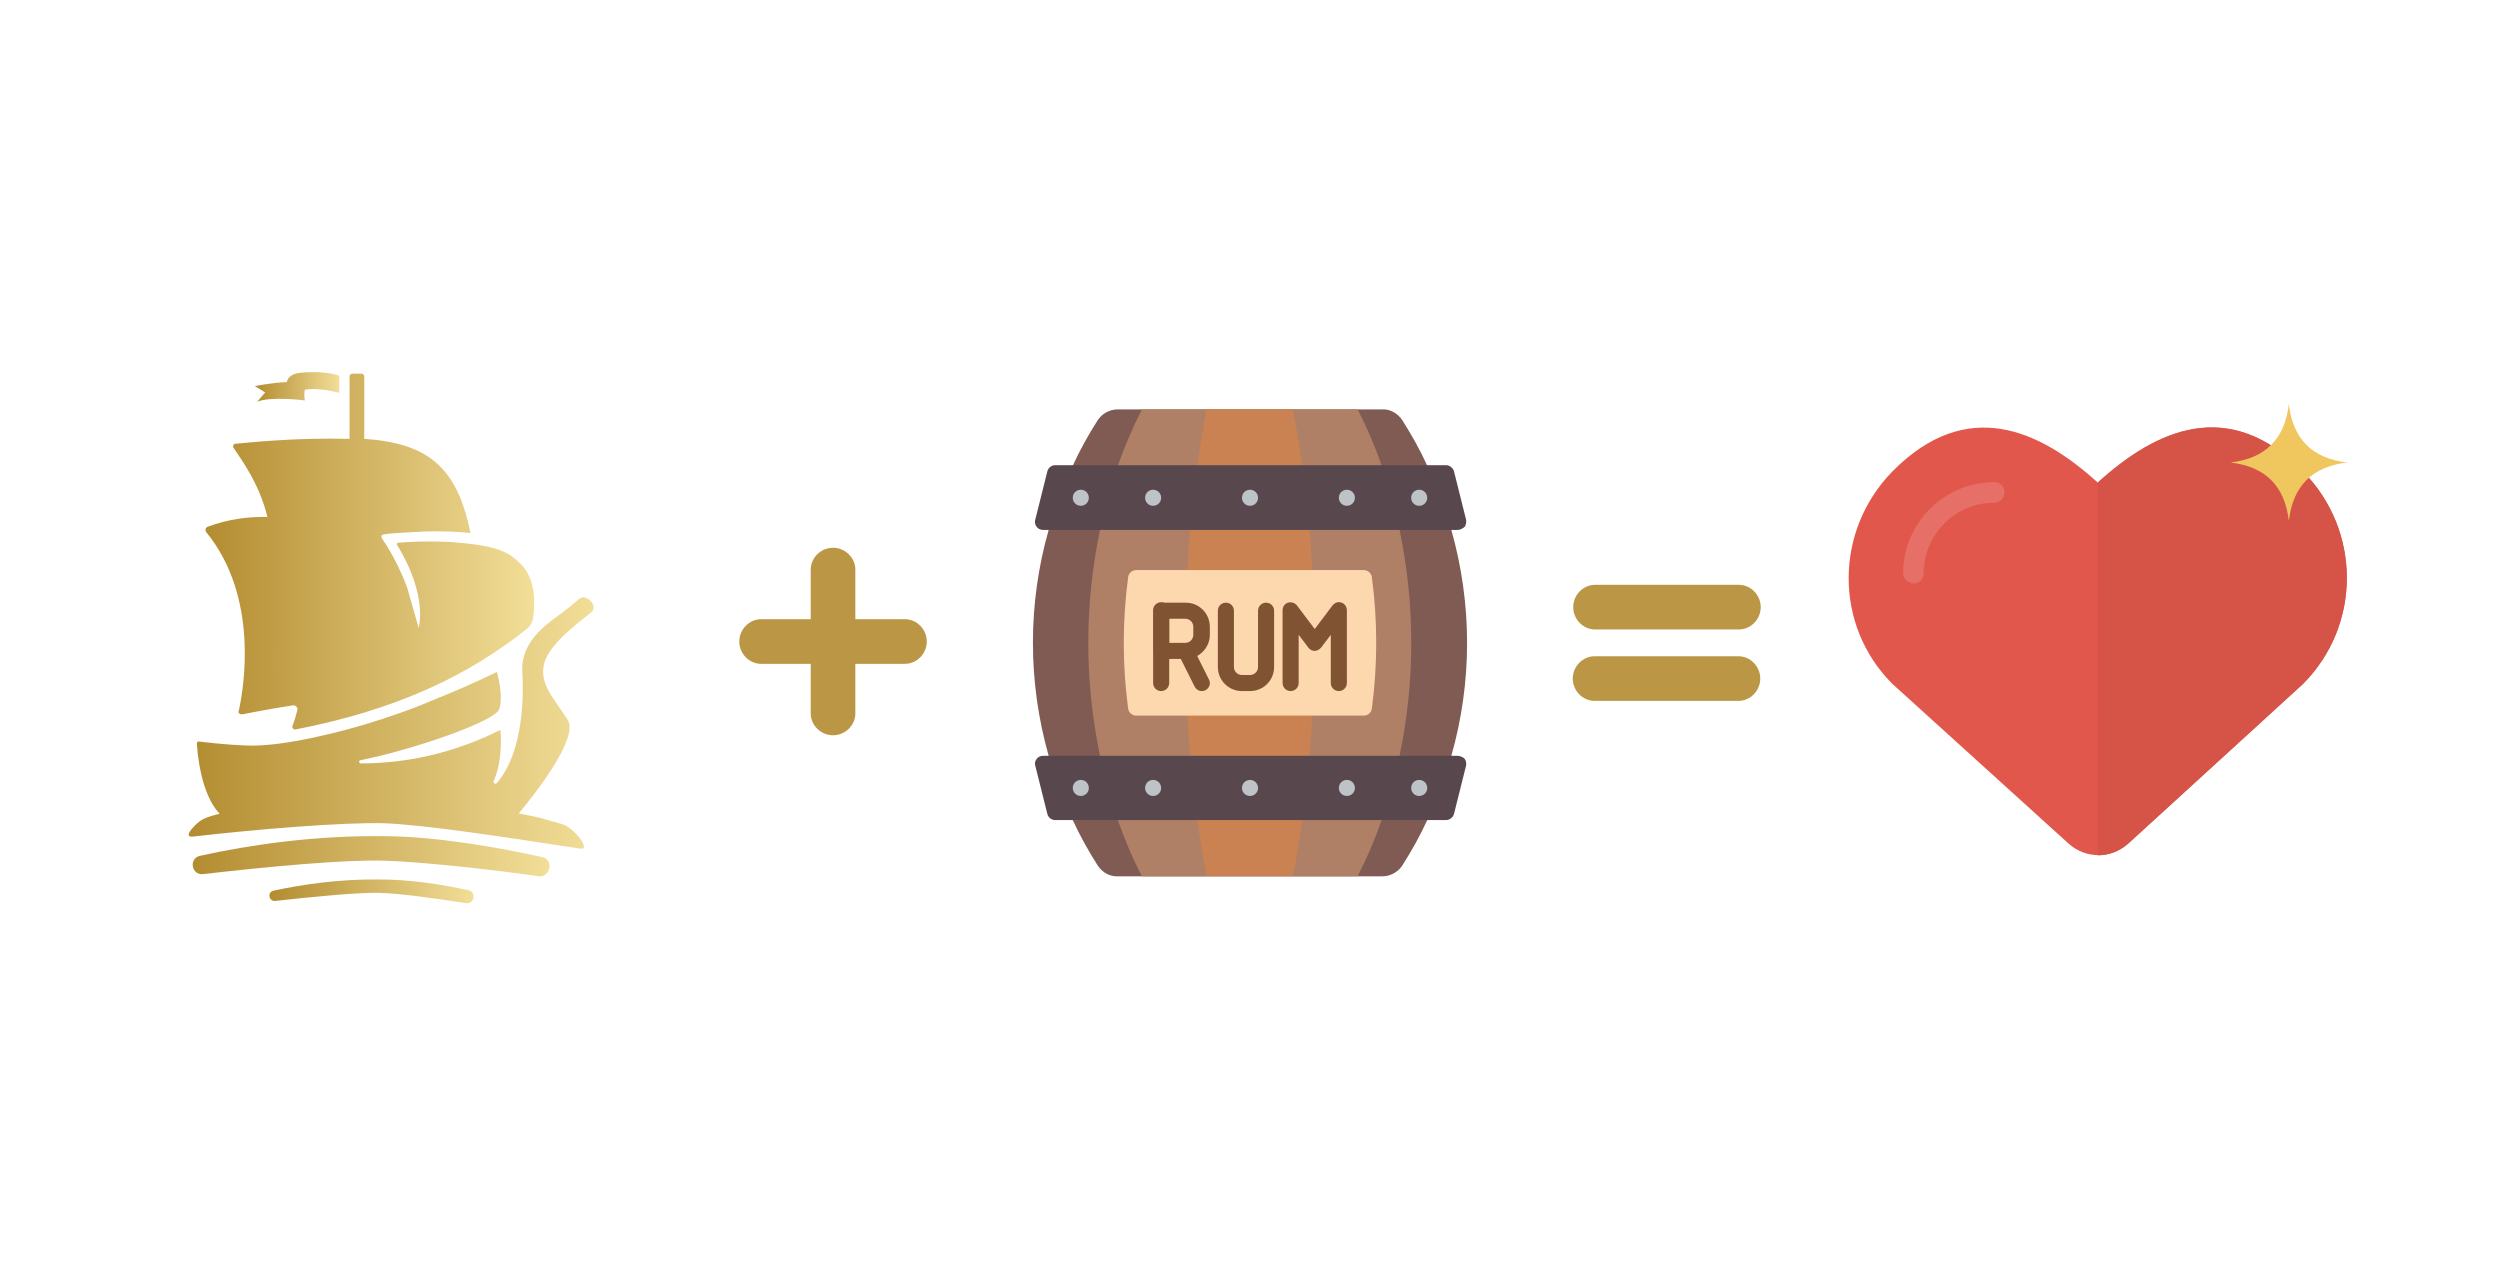 <?xml version="1.0" encoding="utf-8"?>
<!-- Generator: Adobe Illustrator 23.0.1, SVG Export Plug-In . SVG Version: 6.00 Build 0)  -->
<svg version="1.1" id="Layer_1" xmlns="http://www.w3.org/2000/svg" xmlns:xlink="http://www.w3.org/1999/xlink" x="0px" y="0px"
	 viewBox="0 0 560 288" style="enable-background:new 0 0 560 288;" xml:space="preserve">
<style type="text/css">
	.st0{fill:#7F5B53;}
	.st1{fill:#AF8066;}
	.st2{fill:#CB8252;}
	.st3{fill:#59474E;}
	.st4{fill:#FDD7AD;}
	.st5{fill:#805333;}
	.st6{fill:#BDC3C7;}
	.st7{fill:#BB9645;}
	.st8{fill:#E2574C;}
	.st9{fill:#D65348;}
	.st10{fill:#EFC75E;}
	.st11{fill:#E67067;}
	.st12{fill:url(#SVGID_1_);}
	.st13{fill:url(#SVGID_2_);}
	.st14{fill:url(#SVGID_3_);}
	.st15{fill:url(#SVGID_4_);}
	.st16{fill:url(#SVGID_5_);}
</style>
<path class="st0" d="M325.1,169.3c4.7-16.5,4.7-34,0-50.6l-5.4-14.4c-1.6-3.5-3.5-6.9-5.6-10.2c-1-1.5-2.7-2.5-4.5-2.4h-59.2
	c-1.8,0-3.5,0.9-4.5,2.4c-2.1,3.3-4,6.7-5.6,10.2l-5.4,14.4c-4.7,16.5-4.7,34,0,50.6l5.4,14.4c1.6,3.5,3.5,6.9,5.6,10.2
	c1,1.5,2.7,2.5,4.5,2.4h59.2c1.8,0,3.5-0.9,4.5-2.4c2.1-3.3,4-6.7,5.6-10.2L325.1,169.3z"/>
<path class="st1" d="M313.5,169.3c3.5-16.7,3.5-33.9,0-50.6l-4-14.4c-1.5-4.3-3.3-8.6-5.4-12.6h-48.3c-2.1,4.1-3.9,8.3-5.4,12.6
	l-4,14.4c-3.5,16.7-3.5,33.9,0,50.6l4,14.4c1.5,4.3,3.3,8.6,5.4,12.6h48.3c2.1-4.1,3.9-8.3,5.4-12.6L313.5,169.3z"/>
<path class="st2" d="M266,127.7c0.1-3,0.3-6.1,0.6-9l1.6-14.4c0.6-4.4,1.3-8.6,2.1-12.6h19.3c0.8,4.1,1.5,8.3,2.1,12.6l1.6,14.4
	c0.3,3,0.5,6,0.6,9v32.5c-0.1,3-0.3,6.1-0.6,9l-1.6,14.4c-0.6,4.4-1.3,8.6-2.1,12.6h-19.3c-0.8-4.1-1.5-8.3-2.1-12.6l-1.6-14.4
	c-0.3-3-0.5-6-0.6-9V127.7z"/>
<path class="st3" d="M326.5,118.7h-92.9c-0.6,0-1.1-0.3-1.4-0.7c-0.3-0.4-0.5-1-0.3-1.6l2.7-10.8c0.2-0.8,0.9-1.4,1.8-1.4h87.5
	c0.8,0,1.6,0.6,1.8,1.4l2.7,10.8c0.1,0.5,0,1.1-0.3,1.6C327.5,118.5,327,118.7,326.5,118.7z"/>
<path class="st3" d="M326.5,169.3h-92.9c-0.6,0-1.1,0.3-1.4,0.7c-0.3,0.4-0.5,1-0.3,1.5l2.7,10.8c0.2,0.8,0.9,1.4,1.8,1.4h87.5
	c0.8,0,1.6-0.6,1.8-1.4l2.7-10.8c0.1-0.5,0-1.1-0.3-1.5S327,169.3,326.5,169.3z"/>
<path class="st4" d="M305.5,160.3h-51c-0.9,0-1.7-0.7-1.8-1.6c-1.3-9.7-1.3-19.6,0-29.4c0.1-0.9,0.9-1.6,1.8-1.6h51
	c0.9,0,1.7,0.7,1.8,1.6c1.3,9.7,1.3,19.6,0,29.4C307.2,159.6,306.4,160.3,305.5,160.3z"/>
<path class="st5" d="M260.1,154.8c-1,0-1.8-0.8-1.8-1.8v-16.3c0-1,0.8-1.8,1.8-1.8c1,0,1.8,0.8,1.8,1.8V153
	C261.9,154,261.1,154.8,260.1,154.8z"/>
<path class="st5" d="M265.6,147.6h-5.4c-1,0-1.8-0.8-1.8-1.8v-9c0-1,0.8-1.8,1.8-1.8h5.4c3,0,5.4,2.4,5.4,5.4v1.8
	C271,145.2,268.5,147.6,265.6,147.6z M261.9,144h3.6c1,0,1.8-0.8,1.8-1.8v-1.8c0-1-0.8-1.8-1.8-1.8h-3.6V144z"/>
<path class="st5" d="M269.2,154.8c-0.7,0-1.3-0.4-1.6-1l-3.6-7.2c-0.4-0.9-0.1-2,0.8-2.4c0.9-0.4,2-0.1,2.4,0.8l3.6,7.2
	c0.3,0.6,0.3,1.2-0.1,1.8C270.4,154.5,269.8,154.8,269.2,154.8z"/>
<path class="st5" d="M280,154.8h-1.8c-3,0-5.4-2.4-5.4-5.4v-12.6c0-1,0.8-1.8,1.8-1.8c1,0,1.8,0.8,1.8,1.8v12.6c0,1,0.8,1.8,1.8,1.8
	h1.8c1,0,1.8-0.8,1.8-1.8v-12.6c0-1,0.8-1.8,1.8-1.8c1,0,1.8,0.8,1.8,1.8v12.6C285.4,152.4,283,154.8,280,154.8z"/>
<path class="st5" d="M299.9,154.8c-1,0-1.8-0.8-1.8-1.8v-10.8l-2.2,2.9c-0.4,0.4-0.9,0.7-1.4,0.7c-0.6,0-1.1-0.3-1.4-0.7l-2.2-2.9
	V153c0,1-0.8,1.8-1.8,1.8c-1,0-1.8-0.8-1.8-1.8v-16.3c0-0.8,0.5-1.5,1.2-1.7c0.7-0.2,1.5,0,2,0.6l4,5.3l4-5.3c0.5-0.6,1.3-0.9,2-0.6
	c0.7,0.2,1.2,0.9,1.2,1.7V153C301.7,154,300.9,154.8,299.9,154.8z"/>
<g>
	<path class="st6" d="M243.9,111.5c0,1-0.8,1.8-1.8,1.8c-1,0-1.8-0.8-1.8-1.8c0-1,0.8-1.8,1.8-1.8
		C243.1,109.7,243.9,110.5,243.9,111.5z"/>
	<path class="st6" d="M260.1,111.5c0,1-0.8,1.8-1.8,1.8c-1,0-1.8-0.8-1.8-1.8c0-1,0.8-1.8,1.8-1.8
		C259.3,109.7,260.1,110.5,260.1,111.5z"/>
	<path class="st6" d="M319.7,111.5c0,1-0.8,1.8-1.8,1.8c-1,0-1.8-0.8-1.8-1.8c0-1,0.8-1.8,1.8-1.8
		C318.9,109.7,319.7,110.5,319.7,111.5z"/>
	<path class="st6" d="M303.5,111.5c0,1-0.8,1.8-1.8,1.8s-1.8-0.8-1.8-1.8c0-1,0.8-1.8,1.8-1.8S303.5,110.5,303.5,111.5z"/>
	<path class="st6" d="M281.8,111.5c0,1-0.8,1.8-1.8,1.8c-1,0-1.8-0.8-1.8-1.8c0-1,0.8-1.8,1.8-1.8
		C281,109.7,281.8,110.5,281.8,111.5z"/>
	<path class="st6" d="M243.9,176.5c0,1-0.8,1.8-1.8,1.8c-1,0-1.8-0.8-1.8-1.8c0-1,0.8-1.8,1.8-1.8
		C243.1,174.7,243.9,175.5,243.9,176.5z"/>
	<path class="st6" d="M260.1,176.5c0,1-0.8,1.8-1.8,1.8c-1,0-1.8-0.8-1.8-1.8c0-1,0.8-1.8,1.8-1.8
		C259.3,174.7,260.1,175.5,260.1,176.5z"/>
	<path class="st6" d="M319.7,176.5c0,1-0.8,1.8-1.8,1.8c-1,0-1.8-0.8-1.8-1.8c0-1,0.8-1.8,1.8-1.8
		C318.9,174.7,319.7,175.5,319.7,176.5z"/>
	<path class="st6" d="M303.5,176.5c0,1-0.8,1.8-1.8,1.8s-1.8-0.8-1.8-1.8c0-1,0.8-1.8,1.8-1.8S303.5,175.5,303.5,176.5z"/>
	<path class="st6" d="M281.8,176.5c0,1-0.8,1.8-1.8,1.8c-1,0-1.8-0.8-1.8-1.8c0-1,0.8-1.8,1.8-1.8
		C281,174.7,281.8,175.5,281.8,176.5z"/>
</g>
<g>
	<path class="st7" d="M357.3,141h11.1h10h11.1c2.7,0,4.9-2.3,4.9-5s-2.2-5-4.9-5h-11.1h-10h-11.1c-2.7,0-4.9,2.3-4.9,5
		S354.6,141,357.3,141z"/>
	<path class="st7" d="M389.4,147h-11.1h-10h-11.1c-2.7,0-4.9,2.3-4.9,5s2.2,5,4.9,5h11.1h10h11.1c2.7,0,4.9-2.3,4.9-5
		S392.1,147,389.4,147z"/>
</g>
<path class="st8" d="M423.9,105.6c16.6-16.8,32.9-9.4,46,2.5c13.1-11.9,29.4-19.4,46-2.5c13,13.2,13.1,34.4,0,47.5
	c-21.9,20.1-33.3,30.4-39.3,35.9c-3.7,3.4-9.4,3.4-13.2,0c-6-5.4-17.5-15.9-39.6-35.9C410.8,140,410.9,118.9,423.9,105.6z"/>
<path class="st9" d="M469.9,108.1v83.5c2.4,0,4.8-0.9,6.7-2.5c6-5.5,17.4-15.9,39.3-35.9c13.1-13.2,13-34.4,0-47.5
	C499.3,88.7,483,96.2,469.9,108.1z"/>
<path class="st10" d="M499.6,103.6c7.8-0.9,12.2-5.2,13.1-13.1c0.9,7.8,5.2,12.2,13.1,13.1c-7.8,0.9-12.2,5.2-13.1,13.1
	C511.8,108.8,507.4,104.5,499.6,103.6z"/>
<path class="st11" d="M426.3,128.4c0-11.2,9.2-20.4,20.4-20.4c1.3,0,2.3,1,2.3,2.3c0,1.3-1,2.3-2.3,2.3c-8.7,0-15.8,7.1-15.8,15.8
	c0,1.3-1,2.3-2.3,2.3C427.4,130.6,426.3,129.6,426.3,128.4z"/>
<path class="st7" d="M202.7,138.7h-11.1v-11.1c0-2.7-2.3-4.9-5-4.9c-2.7,0-5,2.2-5,4.9v11.1h-11.1c-2.7,0-4.9,2.3-4.9,5s2.2,5,4.9,5
	h11.1v11.1c0,2.7,2.3,4.9,5,4.9c2.7,0,5-2.2,5-4.9v-11.1h11.1c2.7,0,4.9-2.3,4.9-5S205.4,138.7,202.7,138.7z"/>
<g>
	<linearGradient id="SVGID_1_" gradientUnits="userSpaceOnUse" x1="45.762" y1="123.543" x2="119.659" y2="123.543">
		<stop  offset="0" style="stop-color:#B38C30"/>
		<stop  offset="1" style="stop-color:#F2DE98"/>
	</linearGradient>
	<path class="st12" d="M54.3,160c2-0.4,6.2-1.2,11.3-2c0.6-0.1,1.2,0.5,1,1.1c-0.3,1.2-0.6,2.3-1.1,3.5c-0.1,0.4,0.2,0.9,0.7,0.8
		c22.6-4.4,38.6-12,51.9-22.6c0.7-0.6,1.2-1.4,1.3-2.3c1-6.8-1-10.6-3-12.4c-2.2-2-3.9-3.9-15.7-4.7c-6.7-0.3-10.4,0.1-11.6,0.2
		c-0.2,0-0.3,0.3-0.2,0.4c1.2,1.9,6.5,10.7,4.9,18.7l-2.6-9.1c-1.7-4.7-4.4-9.3-5.6-10.9c-0.3-0.5-0.2-0.9,0.4-1
		c1.6-0.3,4.8-0.4,8.4-0.6c4.2-0.2,8.3,0,11,0.3c-3-14.7-9.4-20.1-23.8-21.1V84.3c0-0.3-0.3-0.6-0.6-0.6h-2.1
		c-0.3,0-0.6,0.3-0.6,0.6v14c-11.9-0.3-22.3,0.8-25.6,1.1c-0.4,0-0.6,0.5-0.4,0.9c1.2,1.9,5.7,7.6,7.6,15.5
		c-4.3-0.1-8.9,0.5-13.4,2.2c-0.5,0.2-0.6,0.8-0.3,1.2c11.9,14.6,8.4,34.9,7.3,40C53.2,159.6,53.7,160.1,54.3,160z"/>
	<linearGradient id="SVGID_2_" gradientUnits="userSpaceOnUse" x1="57.178" y1="86.676" x2="76.049" y2="86.676">
		<stop  offset="0" style="stop-color:#B38C30"/>
		<stop  offset="1" style="stop-color:#F2DE98"/>
	</linearGradient>
	<path class="st13" d="M68.3,89.7c0,0-0.3-1.2,0-2.4C71.4,86.7,76,88,76,88s0-2.1,0-3.8c-2.4-1.1-7.7-0.9-9.4-0.6
		c-1.7,0.4-2.1,1.2-2.4,2c-3.4,0.1-7.1,0.9-7.1,0.9l2.3,1.4L57.6,90C60.7,88.7,68.3,89.7,68.3,89.7z"/>
	<linearGradient id="SVGID_3_" gradientUnits="userSpaceOnUse" x1="42.156" y1="161.956" x2="133.013" y2="161.956">
		<stop  offset="0" style="stop-color:#B38C30"/>
		<stop  offset="1" style="stop-color:#F2DE98"/>
	</linearGradient>
	<path class="st14" d="M125.9,184.6c-4.8-1.3-3.9-1.3-9.7-2.4c3.3-3.9,13.5-16.8,11-20.9c-3-4.8-6.5-8-5.3-12.7s8.9-10,10.6-11.5
		s-1.4-4.2-2.7-3c-1.4,1.2-2.4,2.1-5.7,4.5c-4.1,3-7.4,6.7-7.1,11.9c0.3,4.7,0.4,17.9-5.7,24.9c-0.3,0.4-0.9,0-0.7-0.5
		c1.5-3.3,1.8-7.8,1.5-11.4c-12.6,6.3-23.8,7.5-31.3,7.5c-0.4,0-0.5-0.6-0.1-0.7c12-2.4,30.1-8.7,31.1-11.4c1.1-3-0.5-8.4-0.5-8.4
		s-5.9,3-14.5,6.4c-2.8,1.2-5.9,2.4-9.2,3.5c-0.7,0.2-1.5,0.5-2.1,0.7c-9.7,3.2-22.8,6.2-30,5.9c-5.9-0.2-9.7-0.8-11-0.9
		c-0.2,0-0.4,0.1-0.4,0.4c0.1,2.2,0.9,11.4,5.1,15.8c-0.9,0.2-2.6,0.6-3.9,1.3c-1.2,0.6-4.7,4.1-2.1,3.8c14.7-1.7,33.5-3.2,42.5-3
		c9.4,0.3,27.9,3.2,44.3,5.7C132.5,190.4,128.5,185.3,125.9,184.6z"/>
	<linearGradient id="SVGID_4_" gradientUnits="userSpaceOnUse" x1="43.137" y1="191.693" x2="123.097" y2="191.693">
		<stop  offset="0" style="stop-color:#B38C30"/>
		<stop  offset="1" style="stop-color:#F2DE98"/>
	</linearGradient>
	<path class="st15" d="M121.5,192c-8.6-1.9-22.9-4.6-35.2-4.7c-15.7-0.2-30.1,1.9-41.5,4.4c-2.6,0.6-1.9,4.4,0.7,4.1
		c14.7-1.7,31.9-3.3,40.8-3c7.3,0.2,23.7,1.9,34.4,3.5C123.3,196.5,124.1,192.6,121.5,192z"/>
	<linearGradient id="SVGID_5_" gradientUnits="userSpaceOnUse" x1="60.397" y1="199.608" x2="106.08" y2="199.608">
		<stop  offset="0" style="stop-color:#B38C30"/>
		<stop  offset="1" style="stop-color:#F2DE98"/>
	</linearGradient>
	<path class="st16" d="M104.9,199.4c-6-1.3-12.9-2.4-20-2.4c-8.9-0.1-17.1,1.1-23.6,2.5c-1.5,0.3-1.1,2.5,0.4,2.3
		c8.3-0.9,18.1-1.9,23.2-1.8c4.2,0.1,11.9,1.1,19.4,2.3C106.3,202.6,106.8,199.8,104.9,199.4z"/>
</g>
</svg>
